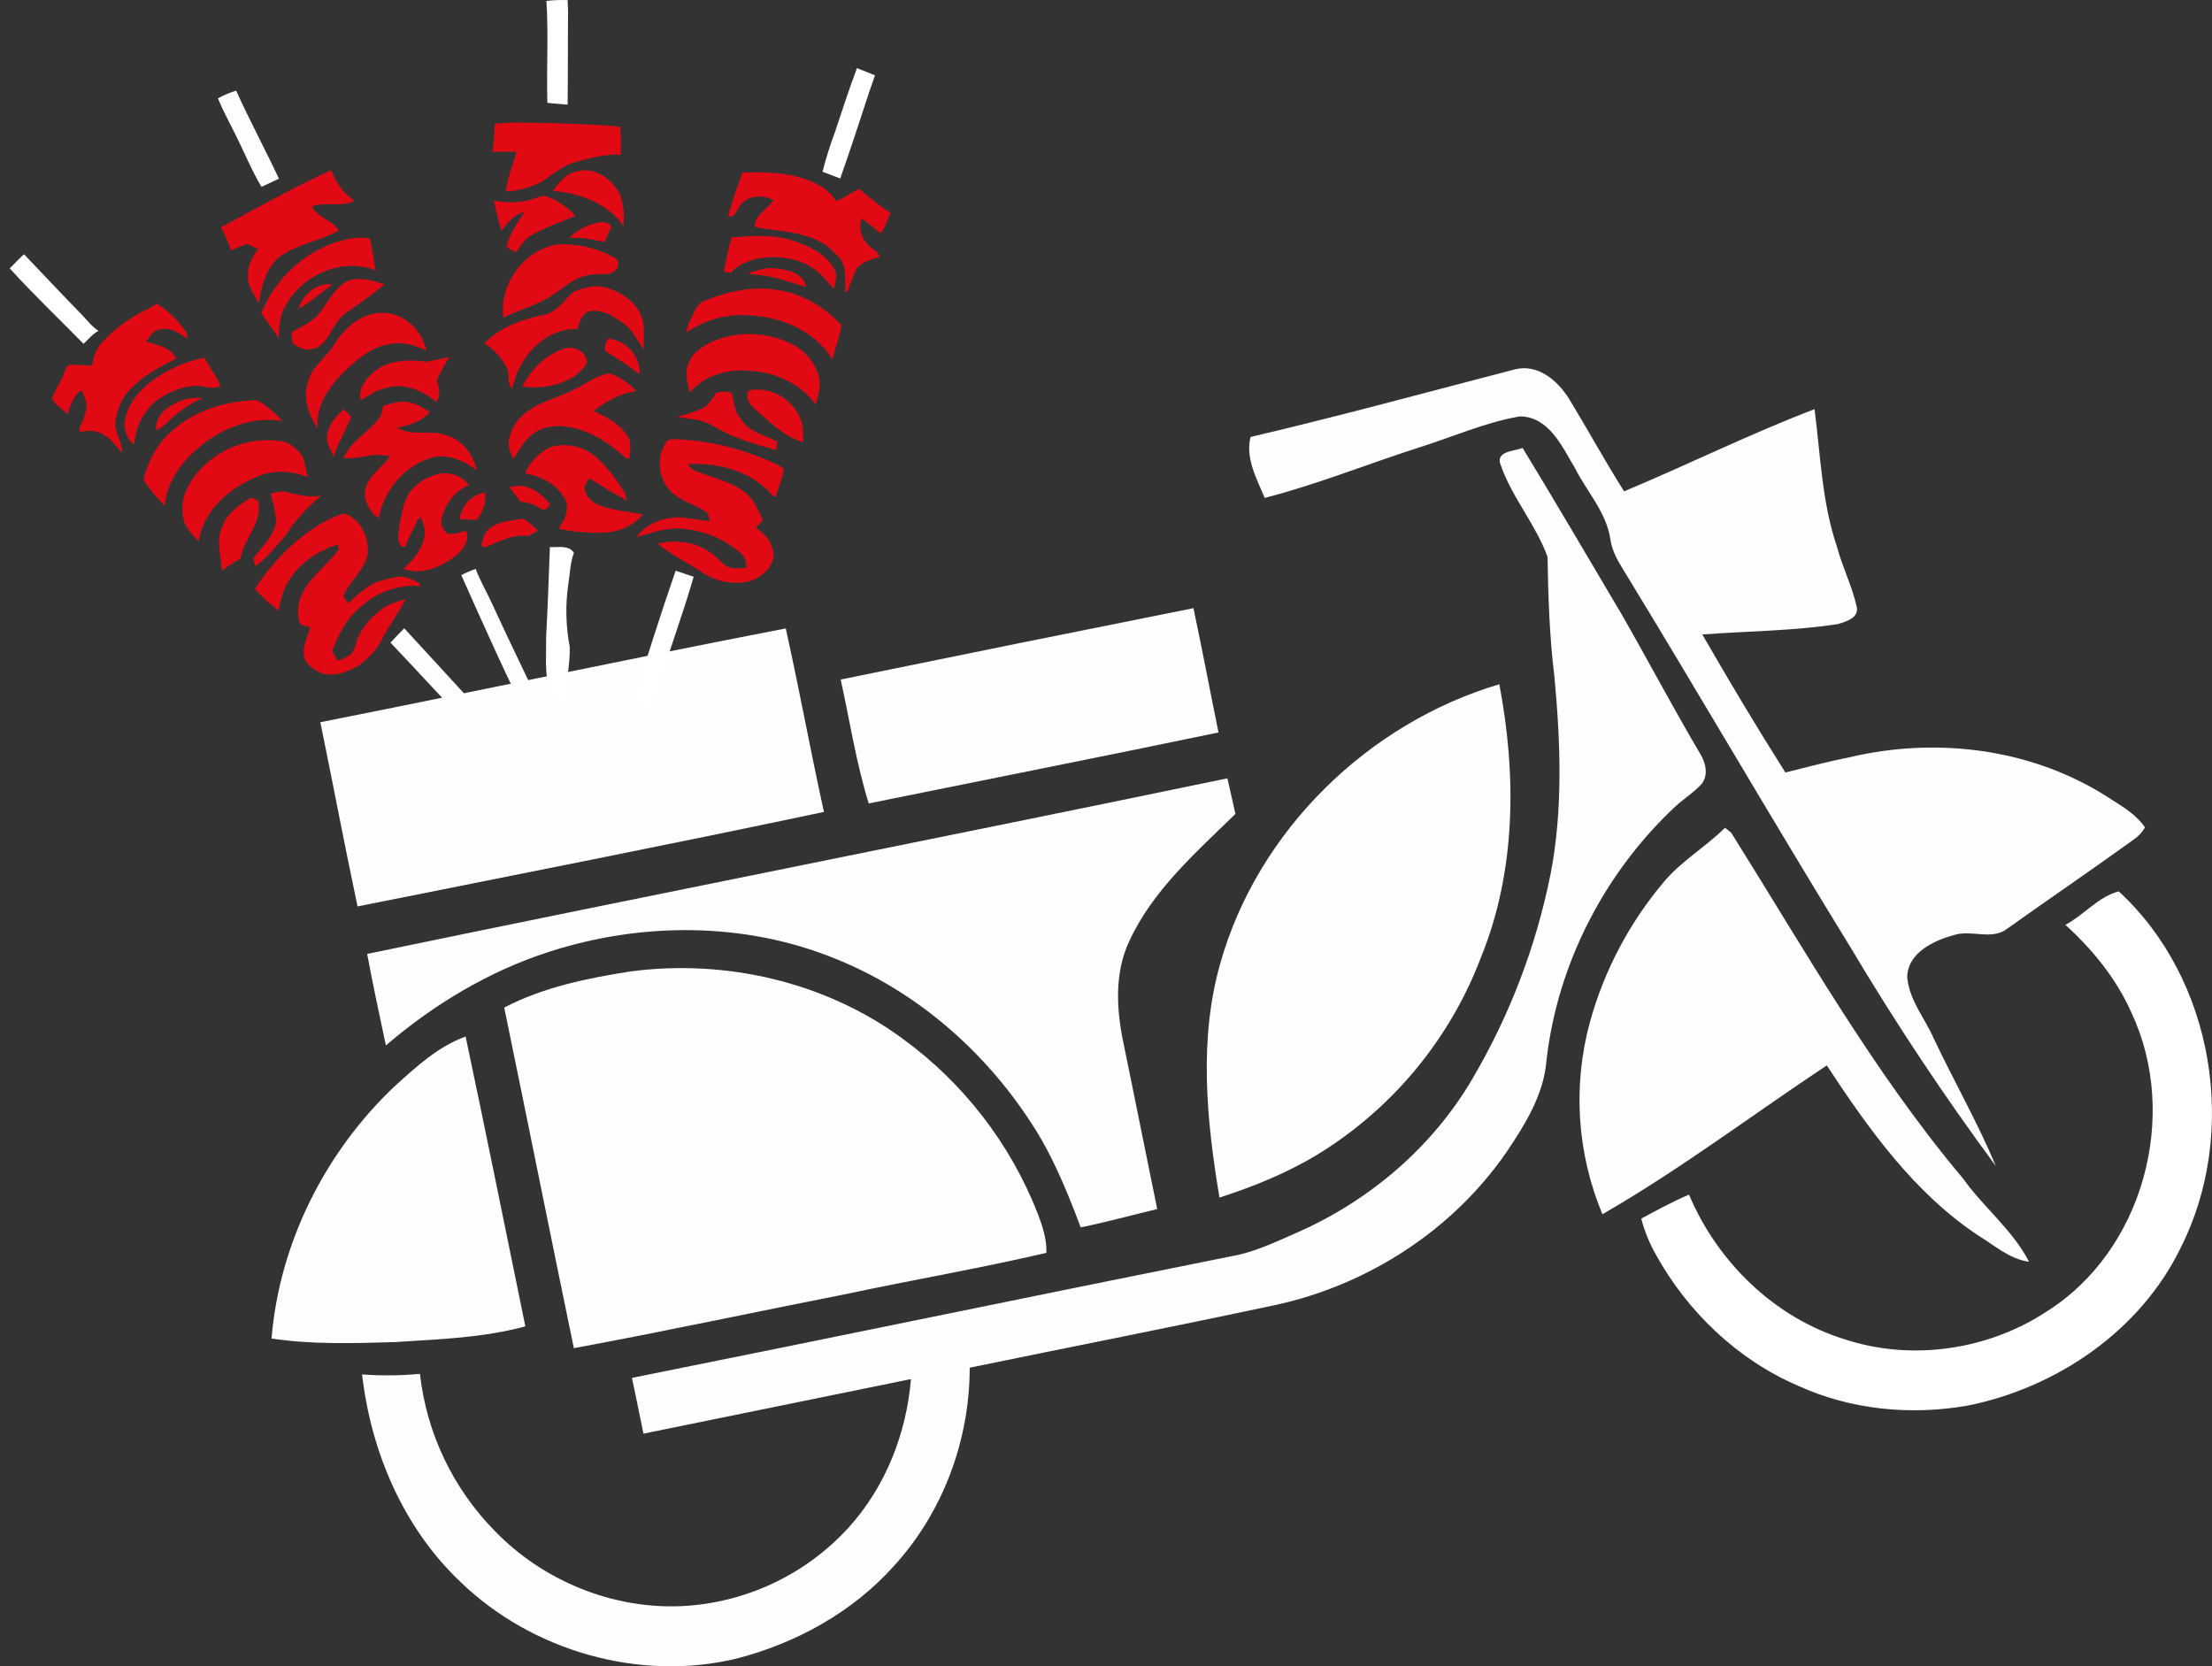 <?xml version="1.0" encoding="UTF-8"?>
<svg xmlns="http://www.w3.org/2000/svg" xmlns:xlink="http://www.w3.org/1999/xlink" width="150px" height="113px" viewBox="0 0 150 113" version="1.1">
<rect x="0" y="0" width="150" height="113" fill="#333333" stroke="none"/>
<g id="surface1">
<path style=" stroke:none;fill-rule:nonzero;fill:rgb(99.608%,99.608%,99.608%);fill-opacity:1;" d="M 84.801 29.633 C 90.809 28.227 96.77 26.594 102.734 25.047 C 104.309 24.66 105.637 25.82 106.414 27.066 C 107.672 29.137 108.836 31.27 110.133 33.32 C 114.457 31.512 118.66 29.426 123.047 27.746 C 123.453 30.863 123.543 34.051 124.562 37.059 C 124.926 38.43 125.578 39.711 125.895 41.094 C 126.113 41.898 125.203 42.145 124.625 42.324 C 121.582 42.789 118.5 42.797 115.438 43.027 C 117.25 46.176 119.121 49.309 121.07 52.387 C 122.523 52.023 123.984 51.637 125.465 51.344 C 131.211 49.988 137.52 50.73 142.59 53.844 C 143.602 54.508 144.75 55.09 145.457 56.109 C 145.27 56.434 145.016 56.711 144.707 56.922 C 141.871 58.973 138.973 60.941 136.121 62.973 C 135.074 63.793 133.699 63.031 132.52 63.406 C 131.145 63.777 129.363 64.609 129.332 66.254 C 129.453 67.816 130.539 69.062 131.145 70.453 C 132.516 73.348 134.109 76.129 135.344 79.078 C 131.82 74.312 128.539 69.375 125.504 64.273 C 120.273 55.77 115.277 47.152 110.082 38.641 C 109.688 38.012 109.32 37.344 109.207 36.602 C 108.953 34.766 107.621 33.363 106.809 31.758 C 105.938 30.312 105.055 28.254 103.062 28.238 C 100.641 28.656 98.371 29.688 96.031 30.41 C 92.609 31.516 89.254 32.867 85.762 33.766 C 85.219 32.449 84.445 31.105 84.801 29.633 Z M 84.801 29.633 "/>
<path style=" stroke:none;fill-rule:nonzero;fill:rgb(99.608%,99.608%,99.608%);fill-opacity:1;" d="M 24.246 61.469 C 23.129 56.148 22.812 54.305 21.723 48.977 C 32.242 46.895 42.75 44.652 53.285 42.617 C 54.445 47.922 54.723 49.758 55.871 55.062 C 45.348 57.285 34.793 59.363 24.246 61.469 Z M 24.246 61.469 "/>
<path style=" stroke:none;fill-rule:nonzero;fill:rgb(99.608%,99.608%,99.608%);fill-opacity:1;" d="M 101.773 31.555 C 101.371 30.59 102.66 30.605 103.254 30.383 C 105.535 34.121 107.742 37.918 109.984 41.688 C 111.77 44.809 113.445 47.984 115.27 51.078 C 115.648 51.68 115.871 52.5 115.418 53.129 C 114.898 53.723 114.215 54.137 113.637 54.664 C 108.82 59.156 105.613 65.359 104.871 71.906 C 104.691 74.211 103.441 76.223 102.184 78.094 C 98.527 83.422 92.738 87.164 86.422 88.512 C 79.547 89.98 72.637 91.332 65.758 92.75 C 65.758 97.652 63.953 102.551 60.629 106.184 C 57.832 109.324 53.984 111.438 49.926 112.484 C 43.336 114.055 36.07 111.961 31.219 107.273 C 27.352 103.605 25.152 98.445 24.555 93.207 C 25.859 93.305 27.172 93.289 28.477 93.168 C 28.926 97.188 30.715 100.938 33.555 103.824 C 36.809 107.195 41.539 109.141 46.254 108.918 C 50.578 108.699 54.637 106.785 57.547 103.59 C 60.051 100.828 61.469 97.215 61.773 93.523 C 55.727 94.766 49.676 95.984 43.633 97.223 C 43.383 95.957 43.109 94.691 42.855 93.441 C 56.395 90.727 69.906 87.914 83.445 85.203 C 84.973 84.949 86.375 84.281 87.781 83.664 C 92.734 81.527 97.051 77.895 99.797 73.242 C 102.352 68.922 104.16 64.203 105.145 59.285 C 106 54.879 105.82 50.352 105.41 45.902 C 105.074 43.199 104.988 40.477 104.941 37.762 C 104.148 35.566 102.539 33.754 101.773 31.555 Z M 101.773 31.555 "/>
<path style=" stroke:none;fill-rule:nonzero;fill:rgb(99.608%,99.608%,99.608%);fill-opacity:1;" d="M 57.008 46.082 C 64.977 44.449 72.949 42.836 80.93 41.242 C 81.527 44.043 82.055 46.863 82.629 49.672 C 74.73 51.316 66.816 52.879 58.91 54.484 C 58.059 51.734 57.625 48.883 57.008 46.082 Z M 57.008 46.082 "/>
<path style=" stroke:none;fill-rule:nonzero;fill:rgb(99.608%,99.608%,99.608%);fill-opacity:1;" d="M 82.766 65.273 C 85.309 56.324 92.766 49.047 101.672 46.402 C 102.84 52.551 102.816 59.062 100.426 64.926 C 98.34 70.422 94.504 75.082 89.504 78.195 C 87.383 79.504 85.062 80.453 82.695 81.211 C 81.816 75.965 81.273 70.465 82.766 65.273 Z M 82.766 65.273 "/>
<path style=" stroke:none;fill-rule:nonzero;fill:rgb(99.608%,99.608%,99.608%);fill-opacity:1;" d="M 24.898 64.691 C 44.332 60.656 63.801 56.816 83.234 52.781 C 83.414 53.586 83.598 54.387 83.777 55.195 C 81.09 57.824 78.141 60.391 76.555 63.875 C 75.605 65.93 75.703 68.281 76.125 70.453 C 76.922 74.297 77.68 78.148 78.473 81.992 C 76.742 82.406 75.023 82.879 73.285 83.234 C 72.355 80.773 71.363 78.316 69.902 76.113 C 66.715 71.211 62.082 67.188 56.621 65.004 C 50.488 62.508 43.477 62.52 37.211 64.555 C 33.133 65.871 29.414 68.117 26.168 70.895 C 25.73 68.836 25.285 66.77 24.898 64.691 Z M 24.898 64.691 "/>
<path style=" stroke:none;fill-rule:nonzero;fill:rgb(99.608%,99.608%,99.608%);fill-opacity:1;" d="M 34.191 68.328 C 36.848 66.945 39.816 66.336 42.754 65.879 C 49.168 65.027 55.938 66.574 61.176 70.414 C 65.312 73.414 68.504 77.535 70.367 82.289 C 70.691 83.141 70.992 84.039 70.957 84.961 C 66.465 86.012 61.902 86.789 57.383 87.754 C 51.227 88.965 45.086 90.285 38.914 91.426 C 37.32 83.73 35.781 76.023 34.191 68.328 Z M 34.191 68.328 "/>
<path style=" stroke:none;fill-rule:nonzero;fill:rgb(99.608%,99.608%,99.608%);fill-opacity:1;" d="M 26.742 73.684 C 28.195 72.367 29.695 70.973 31.574 70.293 C 32.961 76.836 34.281 83.395 35.625 89.949 C 32.754 90.727 29.762 90.82 26.812 91.012 C 24.016 91.094 21.188 91.191 18.414 90.77 C 18.945 84.305 22.043 78.137 26.742 73.684 Z M 26.742 73.684 "/>
<path style=" stroke:none;fill-rule:nonzero;fill:rgb(99.608%,99.608%,99.608%);fill-opacity:1;" d="M 112.805 59.836 C 114.008 58.387 115.66 57.445 116.977 56.133 C 117.082 56.211 117.285 56.375 117.391 56.461 C 122.391 64.434 127.035 72.695 133.121 79.926 C 134.512 81.879 136.48 83.41 137.594 85.566 C 136.27 85.387 135.246 84.453 134.148 83.785 C 129.793 80.891 126.711 76.562 123.879 72.25 C 118.812 75.613 113.945 79.301 108.664 82.344 C 106.934 78.207 106.637 73.609 107.824 69.285 C 108.785 65.816 110.484 62.594 112.805 59.836 Z M 112.805 59.836 "/>
<path style=" stroke:none;fill-rule:nonzero;fill:rgb(100%,100%,100%);fill-opacity:1;" d="M 140.059 62.719 C 141.312 62.055 142.293 60.805 143.676 60.449 C 150.156 66.418 151.836 76.805 147.875 84.621 C 145.156 90.227 139.496 94.105 133.434 95.32 C 129.578 96 125.496 95.609 121.926 93.973 C 117.824 92.211 114.43 88.957 112.285 85.078 C 111.852 84.312 111.52 83.492 111.297 82.641 C 112.359 82.07 113.418 81.488 114.535 81.012 C 116.453 85.566 120.316 89.352 125.09 90.824 C 129.625 92.316 134.809 91.559 138.781 88.945 C 145.355 84.82 147.812 75.609 144.531 68.664 C 143.516 66.371 141.902 64.395 140.059 62.719 Z M 140.059 62.719 "/>
<path style=" stroke:none;fill-rule:nonzero;fill:rgb(100%,100%,100%);fill-opacity:1;" d="M 37.055 0.062 C 37.531 0.008 38.012 -0.012 38.492 0.008 C 38.523 0.508 38.531 1.012 38.516 1.52 C 38.5 3.375 38.516 5.234 38.492 7.094 C 38.031 7.062 37.57 7.016 37.117 6.977 C 37.055 4.672 37.199 2.363 37.055 0.062 Z M 37.055 0.062 "/>
<path style=" stroke:none;fill-rule:nonzero;fill:rgb(87.843%,3.529%,7.843%);fill-opacity:1;" d="M 14.973 15.426 C 17.441 14.078 19.91 12.711 22.461 11.531 C 22.773 12.359 23.273 13.137 24.047 13.605 C 23.141 14.109 22.09 13.633 21.145 14.016 C 21.559 14.766 22.539 14.902 22.969 15.641 C 21.695 16.34 20.191 16.547 18.996 17.383 C 18.027 18.164 17.727 19.422 17.543 20.594 C 17.258 19.969 16.742 19.375 16.82 18.645 C 16.789 17.98 17.133 17.395 17.508 16.875 C 17.254 16.789 17.023 16.66 16.781 16.551 C 16.395 16.656 16.023 16.805 15.676 17 C 15.496 16.449 15.262 15.922 14.973 15.426 Z M 14.973 15.426 "/>
<path style=" stroke:none;fill-rule:nonzero;fill:rgb(87.843%,3.529%,7.843%);fill-opacity:1;" d="M 37.477 12.949 C 37.906 12.395 38.375 11.75 39.109 11.621 C 40.293 11.281 41.477 12.113 42.012 13.121 C 42.281 13.82 42.367 14.578 42.27 15.32 C 41.199 13.777 39.297 13.086 37.477 12.949 Z M 37.477 12.949 "/>
<path style=" stroke:none;fill-rule:nonzero;fill:rgb(87.843%,3.529%,7.843%);fill-opacity:1;" d="M 33.492 13.594 C 34.137 13.734 34.801 13.754 35.449 13.656 C 35.965 13.602 36.434 13.352 36.941 13.277 C 37.742 13.539 38.461 14.008 39.023 14.633 C 37.949 15.094 36.832 15.469 35.828 16.078 C 35.5 16.375 35.223 16.723 35.008 17.109 C 34.766 17.012 34.539 16.879 34.336 16.719 C 34.57 15.852 35.082 15.094 35.582 14.367 C 34.883 14.535 34.402 15.094 34.012 15.66 C 33.789 14.977 33.641 14.285 33.492 13.594 Z M 33.492 13.594 "/>
<path style=" stroke:none;fill-rule:nonzero;fill:rgb(87.843%,3.529%,7.843%);fill-opacity:1;" d="M 10.027 20.949 C 10.234 20.836 10.445 20.715 10.648 20.59 C 11.441 21.098 12.121 21.766 12.645 22.547 C 12.668 22.652 12.711 22.867 12.73 22.973 C 12.164 22.625 11.562 22.152 10.848 22.348 C 10.383 22.387 10.164 22.844 9.902 23.16 C 10.648 23.402 11.57 23.523 11.945 24.312 C 10.844 24.887 9.719 25.461 8.863 26.371 C 8.191 27.016 7.883 27.934 7.805 28.84 C 7.895 29.484 8.285 30.055 8.305 30.711 C 7.836 30.242 7.457 29.641 6.82 29.379 C 6.387 29.148 5.883 29.219 5.418 29.289 L 5.375 29.035 C 5.602 28.621 5.766 28.176 5.859 27.715 C 5.91 27.266 5.707 26.84 5.527 26.449 C 4.984 26.848 4.773 27.484 4.586 28.094 C 4.242 27.73 3.738 27.473 3.527 27.008 C 3.812 26.285 4.285 25.66 4.48 24.906 L 4.75 24.727 C 5.227 24.754 5.707 24.75 6.188 24.801 L 6.289 24.621 C 6.348 24.113 6.559 23.633 6.895 23.246 C 7.777 22.285 8.84 21.504 10.027 20.949 Z M 10.027 20.949 "/>
<path style=" stroke:none;fill-rule:nonzero;fill:rgb(87.843%,3.529%,7.843%);fill-opacity:1;" d="M 50.332 11.707 C 52.145 11.641 54.086 11.691 55.688 12.641 C 56.102 12.891 56.449 13.234 56.707 13.645 C 57.242 13.398 57.734 13.074 58.262 12.816 C 58.941 13.398 59.652 13.941 60.395 14.445 C 60.148 14.895 60.062 15.473 59.699 15.832 C 59.305 15.465 58.879 15.129 58.43 14.828 C 58.168 15.527 58.492 16.355 59.074 16.785 C 59.285 16.969 59.617 17.09 59.637 17.426 C 59.078 17.605 58.48 17.73 58.094 18.215 C 57.859 18.707 57.66 19.215 57.5 19.738 L 57.32 19.805 C 57.273 19.023 57.469 18.176 56.934 17.5 C 56.559 17.105 56.184 16.703 55.703 16.441 C 54.52 15.793 53.152 15.684 51.844 15.512 C 51.617 15.469 51.391 15.43 51.172 15.383 C 51.172 14.555 52.078 14.211 52.441 13.559 C 51.734 13.199 50.734 13.234 50.219 13.895 C 49.961 14.188 49.898 14.789 49.387 14.668 C 49.602 13.66 50.02 12.699 50.332 11.707 Z M 50.332 11.707 "/>
<path style=" stroke:none;fill-rule:nonzero;fill:rgb(87.843%,3.529%,7.843%);fill-opacity:1;" d="M 21.598 21.305 C 22.215 20.559 22.617 19.586 23.496 19.098 C 24.328 18.707 25.246 19.027 26.07 19.277 C 25.242 20.012 24.301 20.609 23.406 21.266 C 22.574 21.875 22.414 23.027 21.512 23.578 L 20.844 23.723 C 20.477 23.66 20.133 23.508 19.844 23.277 C 19.805 23.035 19.777 22.801 19.75 22.555 C 20.363 22.152 21.117 21.898 21.598 21.305 Z M 21.598 21.305 "/>
<path style=" stroke:none;fill-rule:nonzero;fill:rgb(87.843%,3.529%,7.843%);fill-opacity:1;" d="M 34.137 21.543 C 33.824 19.289 35.512 16.965 37.766 16.578 C 39.09 16.504 40.406 16.793 41.574 17.418 C 41.656 17.445 41.73 17.492 41.789 17.555 C 41.848 17.617 41.891 17.691 41.91 17.777 C 41.934 17.859 41.934 17.945 41.914 18.031 C 41.891 18.113 41.852 18.191 41.793 18.254 C 41.355 18.797 40.598 18.492 40.012 18.648 C 39.02 18.742 38.305 19.48 37.508 19.984 C 36.484 20.703 35.238 20.969 34.137 21.543 Z M 34.137 21.543 "/>
<path style=" stroke:none;fill-rule:nonzero;fill:rgb(87.843%,3.529%,7.843%);fill-opacity:1;" d="M 22.688 23.324 C 23.387 22.195 24.543 21.207 25.938 21.215 C 27.387 21.203 28.633 22.398 28.914 23.777 C 28.188 23.438 27.375 23.168 26.559 23.312 C 25.211 23.465 24.164 24.414 23.234 25.312 C 22.246 26.301 21.391 27.613 21.539 29.07 C 20.934 28.137 20.488 26.961 20.898 25.859 C 21.168 24.809 22.16 24.219 22.688 23.324 Z M 22.688 23.324 "/>
<path style=" stroke:none;fill-rule:nonzero;fill:rgb(87.843%,3.529%,7.843%);fill-opacity:1;" d="M 38.922 19.766 C 39.633 19.496 40.426 19.273 41.176 19.527 C 42.156 19.82 43.102 20.469 43.496 21.445 C 43.766 22.172 43.637 22.961 43.645 23.719 C 43.25 23.109 42.906 22.441 42.336 21.969 C 41.988 21.719 41.625 21.492 41.246 21.285 C 40.75 21.105 40.16 20.926 39.688 21.246 C 39.391 21.531 39.281 21.938 39.145 22.309 C 36.895 22.262 35.152 24.273 34.738 26.344 C 34.32 25.98 34.602 25.391 34.363 24.949 C 34.027 24.262 33.5 23.688 32.852 23.281 C 33.898 22.199 35.379 21.656 36.832 21.355 C 37.777 21.215 38.254 20.324 38.922 19.766 Z M 38.922 19.766 "/>
<path style=" stroke:none;fill-rule:nonzero;fill:rgb(87.843%,3.529%,7.843%);fill-opacity:1;" d="M 25.301 25.258 C 26.297 24.406 27.699 24.355 28.93 24.535 C 29.449 24.434 29.965 24.32 30.477 24.203 C 30.152 24.715 29.863 25.25 29.617 25.805 C 29.801 26.293 29.895 26.805 29.605 27.273 C 28.965 26.75 28.215 26.32 27.383 26.219 C 26.719 26.105 26.066 26.332 25.453 26.539 C 25.125 26.75 24.801 26.953 24.461 27.129 C 24.262 26.398 24.785 25.719 25.301 25.258 Z M 25.301 25.258 "/>
<path style=" stroke:none;fill-rule:nonzero;fill:rgb(87.843%,3.529%,7.843%);fill-opacity:1;" d="M 41.066 23.828 C 41.012 23.68 41.004 23.516 41.043 23.363 C 41.078 23.207 41.164 23.07 41.285 22.965 C 41.875 23.031 42.418 23.32 42.809 23.77 C 43.195 24.219 43.402 24.801 43.379 25.391 C 42.645 24.82 41.871 24.301 41.066 23.828 Z M 41.066 23.828 "/>
<path style=" stroke:none;fill-rule:nonzero;fill:rgb(87.843%,3.529%,7.843%);fill-opacity:1;" d="M 25.988 27.527 C 26.57 27.344 27.195 27.137 27.801 27.297 C 28.289 27.395 28.707 27.684 29.133 27.918 L 28.965 28.145 C 28.387 28.645 27.664 28.879 26.922 28.992 C 27.91 29.625 29.133 29.125 30.188 29.492 C 31.301 29.785 32.098 30.777 32.32 31.883 C 31.453 31.242 30.324 30.723 29.238 31.051 C 27.363 31.594 25.988 33.352 25.664 35.238 L 25.605 35.012 L 25.48 35.031 C 24.953 34.5 24.516 33.688 24.852 32.941 C 25.156 32.102 25.984 31.645 26.457 30.918 C 26.094 30.879 25.75 30.863 25.398 30.844 C 24.699 30.957 24 31.102 23.293 31.07 C 23.777 29.902 24.98 29.336 25.707 28.359 C 25.902 28.121 25.91 27.805 25.988 27.527 Z M 25.988 27.527 "/>
<path style=" stroke:none;fill-rule:nonzero;fill:rgb(87.843%,3.529%,7.843%);fill-opacity:1;" d="M 51.719 28.203 C 51.238 27.758 50.406 27.254 50.758 26.484 C 52.57 26.07 54.566 27.609 54.457 29.508 C 54.457 29.633 54.457 29.871 54.449 30 C 53.391 29.652 52.516 28.953 51.719 28.203 Z M 51.719 28.203 "/>
<path style=" stroke:none;fill-rule:nonzero;fill:rgb(87.843%,3.529%,7.843%);fill-opacity:1;" d="M 35.602 32.098 C 35.938 31.32 36.543 30.691 37.309 30.324 C 37.848 30.164 38.422 30.145 38.969 30.266 C 39.52 30.387 40.027 30.645 40.449 31.016 C 41.215 31.68 41.789 32.527 42.352 33.367 C 42.414 33.562 42.469 33.754 42.535 33.953 C 42.324 33.832 42.113 33.715 41.898 33.602 C 41.223 33.262 40.609 32.812 39.953 32.43 C 39.848 32.609 39.742 32.793 39.637 32.973 C 39.637 33.641 40.164 34.129 40.77 34.309 C 41.68 34.641 42.66 34.668 43.594 34.91 C 42.957 35.621 42.066 36.051 41.113 36.113 C 40.043 36.168 38.977 36.086 37.93 35.867 C 37.941 35.816 37.969 35.711 37.984 35.66 C 38.402 35.109 38.664 34.285 38.211 33.672 C 37.645 32.754 36.613 32.293 35.602 32.098 Z M 35.602 32.098 "/>
<path style=" stroke:none;fill-rule:nonzero;fill:rgb(87.843%,3.529%,7.843%);fill-opacity:1;" d="M 27.984 33.145 C 28.477 32.613 29.133 32.254 29.844 32.125 C 30.211 32.062 30.586 32.102 30.93 32.234 C 31.273 32.371 31.578 32.598 31.801 32.887 C 31.305 33.109 30.871 33.453 30.543 33.887 C 30.215 34.32 30 34.828 29.918 35.367 C 29.922 35.535 29.965 35.699 30.051 35.844 C 30.133 35.988 30.25 36.113 30.395 36.199 C 30.809 36.273 31.211 36.066 31.617 35.996 C 31.871 36.668 31.383 37.309 30.891 37.707 C 29.898 38.457 28.578 39.035 27.34 38.582 C 28.047 37.969 28.699 37.172 28.801 36.211 C 28.848 35.766 28.641 35.352 28.484 34.945 C 28.484 35.012 28.469 35.148 28.465 35.215 L 28.34 35.215 C 28.078 35.852 27.684 36.426 27.488 37.09 L 27.273 37.078 C 26.82 36.656 27.059 36.074 27.094 35.551 C 27.289 34.719 27.363 33.785 27.984 33.145 Z M 27.984 33.145 "/>
<path style=" stroke:none;fill-rule:nonzero;fill:rgb(87.843%,3.529%,7.843%);fill-opacity:1;" d="M 19.781 36.98 C 20.828 36.062 21.992 35.211 23.348 34.812 C 24.465 35.207 25.031 36.426 24.941 37.551 C 24.738 38.605 23.84 39.301 23.375 40.227 C 23.16 40.484 23.508 40.707 23.629 40.906 C 24.145 40.379 24.723 39.922 25.355 39.539 C 25.867 39.359 26.398 39.219 26.934 39.121 C 27.461 39.023 27.945 39.301 28.398 39.527 C 28.418 39.605 28.453 39.758 28.469 39.832 L 28.289 39.719 C 26.914 39.688 25.582 40.172 24.555 41.078 C 23.555 41.844 22.949 42.996 22.527 44.156 C 22.645 44.375 22.766 44.594 22.891 44.812 C 23.188 44.715 23.473 44.582 23.742 44.418 C 24.023 44.199 24.07 43.824 24.18 43.516 C 24.336 42.914 24.75 42.441 25.121 41.965 C 25.414 41.699 25.715 41.441 26.027 41.203 C 26.492 40.938 26.996 40.75 27.52 40.641 C 26.973 41.609 26.328 42.52 25.82 43.508 C 25.477 44.176 24.914 44.676 24.332 45.137 C 23.598 45.555 22.73 45.891 21.875 45.68 C 21.41 45.488 20.926 45.211 20.691 44.746 C 20.391 44 20.84 43.266 21.039 42.559 C 20.77 42.422 20.293 42.469 20.273 42.07 C 20.195 41.711 20.188 41.34 20.25 40.977 C 20.316 40.617 20.453 40.27 20.652 39.961 C 21.266 38.926 22.285 38.215 22.98 37.25 C 22.957 37.168 22.914 37.008 22.891 36.93 C 21.379 37.402 19.945 38.434 19.309 39.918 C 19.105 40.395 18.965 40.895 18.887 41.406 C 18.309 40.969 17.77 40.477 17.285 39.941 C 17.984 38.848 18.82 37.855 19.781 36.98 Z M 19.781 36.98 "/>
<path style=" stroke:none;fill-rule:nonzero;fill:rgb(87.843%,3.529%,7.843%);fill-opacity:1;" d="M 45.52 33.363 C 44.602 32.461 44.445 30.848 45.293 29.836 C 45.785 29.719 46.297 29.836 46.797 29.848 C 48.836 30.055 50.824 30.613 52.676 31.492 C 52.84 31.617 53.168 31.676 53.145 31.941 C 53.023 32.531 52.781 33.086 52.609 33.664 L 52.43 33.652 C 51.055 31.992 48.75 31.336 46.66 31.484 C 46.844 31.879 47.297 31.977 47.668 32.125 C 48.68 32.484 49.77 32.762 50.609 33.465 C 51.172 33.934 51.422 34.641 51.73 35.273 C 51.578 35.453 51.418 35.625 51.258 35.793 C 51.949 36.227 52.5 36.941 52.449 37.801 C 52.27 38.672 51.453 39.289 50.609 39.473 C 49.598 39.637 48.566 39.422 47.707 38.871 C 46.68 38.188 45.555 37.648 44.594 36.871 C 45.871 36.547 47.324 36.773 48.363 37.605 C 48.691 37.863 48.957 38.203 49.32 38.418 C 49.727 38.602 50.188 38.543 50.621 38.504 C 50.582 38.16 50.562 37.777 50.266 37.547 C 49.004 36.426 47.367 35.82 45.676 35.848 C 44.809 35.895 43.992 36.199 43.164 36.422 C 43.844 35.465 45.051 35.062 46.191 35.082 C 46.84 35.16 47.484 35.289 48.141 35.344 C 48.09 35.16 48.043 34.98 47.996 34.801 C 47.219 34.242 46.234 34.027 45.52 33.363 Z M 45.52 33.363 "/>
<path style=" stroke:none;fill-rule:nonzero;fill:rgb(100%,100%,100%);fill-opacity:1;" d="M 45.816 38.703 C 46.227 38.836 46.633 38.973 47.039 39.113 C 46.277 41.762 45.301 44.355 44.5 46.988 C 44.355 47.301 44.359 47.746 44.047 47.941 C 43.688 47.816 43.129 47.809 42.984 47.422 C 43.898 44.508 44.816 41.59 45.816 38.703 Z M 45.816 38.703 "/>
<path style=" stroke:none;fill-rule:nonzero;fill:rgb(99.608%,99.608%,99.608%);fill-opacity:1;" d="M 14.777 6.672 C 15.168 6.453 15.582 6.277 16.012 6.148 C 16.922 8.156 17.973 10.105 18.914 12.117 C 18.52 12.297 18.133 12.5 17.73 12.668 C 17.051 11.531 16.559 10.305 15.965 9.125 C 15.562 8.305 15.121 7.512 14.777 6.672 Z M 14.777 6.672 "/>
<path style=" stroke:none;fill-rule:nonzero;fill:rgb(87.843%,3.529%,7.843%);fill-opacity:1;" d="M 11.324 25.184 C 12.121 24.738 12.984 24.426 13.883 24.266 C 14.195 24.926 14.691 25.484 14.953 26.172 C 14.375 26.488 13.777 26.102 13.176 26.172 C 12.305 26.223 11.484 26.598 10.758 27.055 C 10.273 27.418 9.879 27.883 9.594 28.414 C 9.309 28.945 9.145 29.535 9.109 30.137 L 8.824 29.934 C 8.582 29.5 8.336 29.008 8.473 28.5 C 8.754 26.973 10.023 25.883 11.324 25.184 Z M 11.324 25.184 "/>
<path style=" stroke:none;fill-rule:nonzero;fill:rgb(87.843%,3.529%,7.843%);fill-opacity:1;" d="M 12.004 28.926 C 13.539 27.727 15.512 27.168 17.445 27.141 C 18.086 27.512 18.66 27.988 19.141 28.555 C 17.363 28.254 15.574 28.848 14.117 29.852 C 12.652 30.902 11.324 32.426 11.176 34.293 C 10.625 33.762 10.137 33.168 9.723 32.523 C 10.055 31.234 10.695 30.012 11.742 29.156 Z M 12.004 28.926 "/>
<path style=" stroke:none;fill-rule:nonzero;fill:rgb(87.843%,3.529%,7.843%);fill-opacity:1;" d="M 47.531 20.508 C 49.207 19.77 51.09 19.34 52.914 19.695 C 54.512 19.965 55.973 20.875 57.055 22.047 C 56.965 22.848 56.613 23.609 56.453 24.398 C 55.242 22.359 52.809 21.402 50.52 21.375 C 49.094 21.301 47.707 21.773 46.527 22.551 L 46.672 22.008 C 46.922 21.5 47.098 20.91 47.531 20.508 Z M 47.531 20.508 "/>
<path style=" stroke:none;fill-rule:nonzero;fill:rgb(99.608%,99.608%,99.608%);fill-opacity:1;" d="M 31.281 39.004 C 31.594 38.836 31.922 38.695 32.258 38.582 C 32.582 39.445 33.055 40.238 33.434 41.078 C 34.703 43.848 36.055 46.586 37.367 49.344 C 36.992 49.434 36.621 49.516 36.25 49.59 C 34.434 46.141 32.879 42.559 31.281 39.004 Z M 31.281 39.004 "/>
<path style=" stroke:none;fill-rule:nonzero;fill:rgb(87.843%,3.529%,7.843%);fill-opacity:1;" d="M 33.559 8.387 C 34.969 8.25 36.391 8.34 37.809 8.359 C 39.227 8.422 40.648 8.43 42.059 8.602 C 42.102 9.23 42.113 9.859 42.094 10.492 C 41.09 10.43 40.102 10.707 39.141 10.957 C 38.25 11.18 37.531 11.77 36.797 12.289 C 36.023 12.703 35.172 12.941 34.297 12.988 C 34.426 12.059 34.758 11.18 35.035 10.289 C 34.488 10.289 33.934 10.301 33.387 10.289 C 33.48 9.656 33.523 9.02 33.559 8.387 Z M 33.559 8.387 "/>
<path style=" stroke:none;fill-rule:nonzero;fill:rgb(100%,100%,100%);fill-opacity:1;" d="M 56.613 8.977 C 57.094 7.52 57.574 6.055 58.113 4.617 C 58.516 4.785 58.926 4.941 59.332 5.109 C 59.211 5.461 59.098 5.812 58.969 6.16 C 58.309 8.152 57.676 10.141 56.977 12.105 C 56.574 11.957 56.176 11.797 55.777 11.648 C 56.008 10.742 56.285 9.852 56.613 8.977 Z M 56.613 8.977 "/>
<path style=" stroke:none;fill-rule:nonzero;fill:rgb(100%,100%,100%);fill-opacity:1;" d="M 0.66 18.199 C 0.98 17.875 1.293 17.547 1.629 17.242 C 2.938 18.613 4.23 19.996 5.559 21.352 C 5.922 21.734 6.238 22.152 6.68 22.438 C 6.273 22.645 5.996 23.016 5.664 23.316 C 3.996 21.609 2.262 19.969 0.66 18.199 Z M 0.66 18.199 "/>
<path style=" stroke:none;fill-rule:nonzero;fill:rgb(87.843%,3.529%,7.843%);fill-opacity:1;" d="M 17.711 21.246 C 18.156 20.137 18.836 19.133 19.699 18.305 C 20.562 17.477 21.59 16.84 22.719 16.438 C 23.48 16.227 24.281 15.996 25.078 16.184 C 25.281 16.891 25.32 17.633 25.484 18.355 C 25.367 18.312 25.254 18.266 25.145 18.215 C 22.715 17.492 19.926 19 19.086 21.359 C 18.965 21.879 18.906 22.406 18.906 22.938 C 18.523 22.344 18.098 21.805 17.711 21.246 Z M 17.711 21.246 "/>
<path style=" stroke:none;fill-rule:nonzero;fill:rgb(87.843%,3.529%,7.843%);fill-opacity:1;" d="M 49.605 16.098 C 50.953 16 52.328 15.879 53.645 16.277 C 54.758 16.637 55.961 17.152 56.559 18.215 C 56.859 18.633 56.617 19.152 56.559 19.602 C 56.078 19.133 55.715 18.535 55.121 18.191 C 54.016 17.441 52.602 17.32 51.309 17.543 C 50.672 17.738 49.996 17.957 49.574 18.504 L 49.082 18.422 C 49.219 17.645 49.402 16.867 49.605 16.098 Z M 49.605 16.098 "/>
<path style=" stroke:none;fill-rule:nonzero;fill:rgb(87.843%,3.529%,7.843%);fill-opacity:1;" d="M 48.312 23.156 C 49.156 22.801 50.07 22.629 50.988 22.656 C 51.902 22.68 52.805 22.898 53.629 23.297 C 54.719 23.812 55.594 24.926 55.602 26.152 C 55.547 26.59 55.445 27.02 55.309 27.438 C 54.332 26.07 52.707 25.305 51.059 25.164 C 50.879 25.164 50.695 25.141 50.527 25.125 C 49.137 25.074 47.684 25.52 46.789 26.629 C 46.605 25.969 46.41 25.246 46.715 24.59 C 46.965 23.867 47.672 23.484 48.312 23.156 Z M 48.312 23.156 "/>
<path style=" stroke:none;fill-rule:nonzero;fill:rgb(87.843%,3.529%,7.843%);fill-opacity:1;" d="M 14.137 31.309 C 14.824 30.73 15.625 30.312 16.492 30.074 C 17.359 29.836 18.266 29.789 19.152 29.934 C 19.738 30.062 20.191 30.492 20.535 30.965 C 20.672 31.422 20.781 31.891 20.855 32.363 C 19.938 31.969 18.914 31.887 17.941 32.137 C 15.871 32.844 13.812 34.426 13.477 36.711 C 13.012 36.242 12.488 35.73 12.418 35.039 C 12.129 33.578 13.066 32.207 14.137 31.309 Z M 14.137 31.309 "/>
<path style=" stroke:none;fill-rule:nonzero;fill:rgb(87.843%,3.529%,7.843%);fill-opacity:1;" d="M 16.918 33.805 C 17.113 33.688 17.305 33.898 17.492 33.938 C 17.879 35.41 16.504 36.512 16.316 37.887 C 15.867 38.125 15.445 38.402 15.047 38.719 C 15.012 37.754 14.641 36.75 15.031 35.809 C 15.316 34.887 16.133 34.305 16.918 33.805 Z M 16.918 33.805 "/>
<path style=" stroke:none;fill-rule:nonzero;fill:rgb(87.843%,3.529%,7.843%);fill-opacity:1;" d="M 48.559 26.629 C 48.906 26.539 49.277 26.539 49.625 26.629 C 49.773 27.277 49.824 27.996 50.305 28.512 C 50.863 29.32 51.875 29.52 52.707 29.938 C 52.688 30.133 52.668 30.328 52.645 30.527 C 51.414 30.176 50.164 29.844 49.02 29.246 C 48.566 29.027 48.148 28.738 47.668 28.578 C 47.105 28.398 46.504 28.398 45.934 28.254 C 46.574 28.109 47.199 27.895 47.797 27.617 C 48.105 27.336 48.363 27 48.559 26.629 Z M 48.559 26.629 "/>
<path style=" stroke:none;fill-rule:nonzero;fill:rgb(87.843%,3.529%,7.843%);fill-opacity:1;" d="M 18.348 33.469 C 18.711 33.391 19.098 33.262 19.473 33.379 C 20.227 33.578 21.008 33.75 21.793 33.609 C 20.898 34.363 20.059 35.195 19.449 36.199 C 18.797 36.98 18.141 37.789 17.328 38.41 C 17.273 38.227 17.227 38.047 17.176 37.867 C 17.746 37.059 18.566 36.383 18.742 35.355 C 18.656 34.719 18.523 34.086 18.348 33.469 Z M 18.348 33.469 "/>
<path style=" stroke:none;fill-rule:nonzero;fill:rgb(87.843%,3.529%,7.843%);fill-opacity:1;" d="M 31.176 35.195 C 31.227 34.746 31.422 34.328 31.73 34.004 C 32.043 33.68 32.453 33.465 32.898 33.398 C 32.938 33.73 32.902 34.062 32.805 34.379 C 32.707 34.699 32.547 34.992 32.332 35.246 C 31.945 35.254 31.562 35.238 31.176 35.195 Z M 31.176 35.195 "/>
<path style=" stroke:none;fill-rule:nonzero;fill:rgb(87.843%,3.529%,7.843%);fill-opacity:1;" d="M 33.246 35.789 C 33.895 35.344 34.719 35.309 35.469 35.16 C 35.844 35.395 36.188 35.68 36.492 35.996 C 36.258 36.086 36.035 36.211 35.836 36.359 C 34.801 36.195 33.824 36.723 32.91 37.125 L 32.637 37 C 32.75 36.562 32.84 36.059 33.246 35.789 Z M 33.246 35.789 "/>
<path style=" stroke:none;fill-rule:nonzero;fill:rgb(100%,100%,100%);fill-opacity:1;" d="M 37.289 37.102 C 37.848 37.133 38.559 36.941 38.918 37.488 C 38.664 38.168 38.652 38.902 38.539 39.613 C 38.332 41.027 38.367 42.469 38.637 43.875 C 38.664 45.102 38.359 46.305 38.359 47.535 C 37.977 47.25 37.613 46.945 37.238 46.652 C 36.914 45.543 37.059 44.375 37.031 43.238 C 37.145 41.195 37.211 39.152 37.289 37.102 Z M 37.289 37.102 "/>
<path style=" stroke:none;fill-rule:nonzero;fill:rgb(87.843%,3.529%,7.843%);fill-opacity:1;" d="M 20.246 20.934 C 20.504 19.973 21.516 19.125 22.562 19.289 C 21.789 19.832 21.082 20.48 20.246 20.934 Z M 20.246 20.934 "/>
<path style=" stroke:none;fill-rule:nonzero;fill:rgb(87.843%,3.529%,7.843%);fill-opacity:1;" d="M 38.59 16.125 C 39.23 15.551 40.012 15.117 40.891 15.055 L 41.32 15.172 C 41.352 15.234 41.422 15.352 41.457 15.422 C 41.289 15.738 41.145 16.062 41.023 16.395 C 40.844 16.371 40.68 16.355 40.512 16.324 C 40.066 16.215 39.613 16.148 39.156 16.129 C 38.961 16.133 38.777 16.137 38.59 16.125 Z M 38.59 16.125 "/>
<path style=" stroke:none;fill-rule:nonzero;fill:rgb(87.843%,3.529%,7.843%);fill-opacity:1;" d="M 10.594 29.172 C 10.488 28.301 11.211 27.656 11.934 27.328 C 12.477 27.035 13.102 26.922 13.715 27.004 C 12.941 27.363 12.23 27.832 11.598 28.398 C 11.293 28.684 11 29.023 10.594 29.172 Z M 10.594 29.172 "/>
<path style=" stroke:none;fill-rule:nonzero;fill:rgb(87.843%,3.529%,7.843%);fill-opacity:1;" d="M 39.441 26.145 C 40.043 25.809 40.637 25.418 41.336 25.324 C 42.031 25.555 42.652 25.965 43.133 26.516 C 42.059 26.684 41.109 27.219 40.254 27.859 C 41.109 28.281 42.039 28.738 42.559 29.57 C 42.875 30.031 42.711 30.602 42.68 31.113 L 42.461 31.09 C 41.242 29.953 39.707 28.992 38 28.891 C 37.305 28.891 36.551 29.035 36.027 29.516 C 35.484 29.941 35.199 30.578 34.812 31.129 C 34.586 30.676 34.383 30.176 34.555 29.668 C 34.766 28.562 35.707 27.824 36.668 27.359 C 37.605 26.988 38.562 26.645 39.441 26.145 Z M 39.441 26.145 "/>
<path style=" stroke:none;fill-rule:nonzero;fill:rgb(87.843%,3.529%,7.843%);fill-opacity:1;" d="M 34.547 33.062 C 35.602 32.637 36.66 33.387 37.297 34.176 C 37.203 34.406 36.961 34.676 36.695 34.52 C 36.281 34.223 35.793 34.051 35.285 34.02 C 35.055 33.691 34.801 33.375 34.547 33.062 Z M 34.547 33.062 "/>
<path style=" stroke:none;fill-rule:nonzero;fill:rgb(87.843%,3.529%,7.843%);fill-opacity:1;" d="M 50.719 18.535 C 51.184 18.363 51.664 18.242 52.156 18.172 C 53.086 18.227 54.434 18.352 54.672 19.465 C 53.523 19.141 52.398 18.672 51.191 18.633 Z M 50.719 18.535 "/>
<path style=" stroke:none;fill-rule:nonzero;fill:rgb(87.843%,3.529%,7.843%);fill-opacity:1;" d="M 35.434 26.215 C 35.98 25.047 36.961 24.129 38.168 23.664 C 38.824 23.398 39.762 23.785 39.801 24.543 C 39.73 24.93 39.336 25.148 39.09 25.43 C 38.035 26.164 36.691 26.383 35.434 26.215 Z M 35.434 26.215 "/>
<path style=" stroke:none;fill-rule:nonzero;fill:rgb(87.843%,3.529%,7.843%);fill-opacity:1;" d="M 22.211 29.363 C 22.344 28.699 22.832 28.195 23.312 27.75 C 23.488 27.91 23.656 28.082 23.816 28.266 C 23.453 29.18 22.941 30.031 22.605 30.965 C 22.414 30.453 22.039 29.926 22.211 29.363 Z M 22.211 29.363 "/>
<path style=" stroke:none;fill-rule:nonzero;fill:rgb(98.824%,99.216%,99.216%);fill-opacity:1;" d="M 26.48 43.582 C 26.781 43.25 27.094 42.926 27.414 42.609 C 28.973 44.309 30.531 46.008 32.094 47.703 C 32.629 48.328 33.227 48.902 33.711 49.574 C 33.402 49.805 33.082 50.016 32.75 50.207 C 30.609 48.051 28.578 45.781 26.48 43.582 Z M 26.48 43.582 "/>
</g>
</svg>
